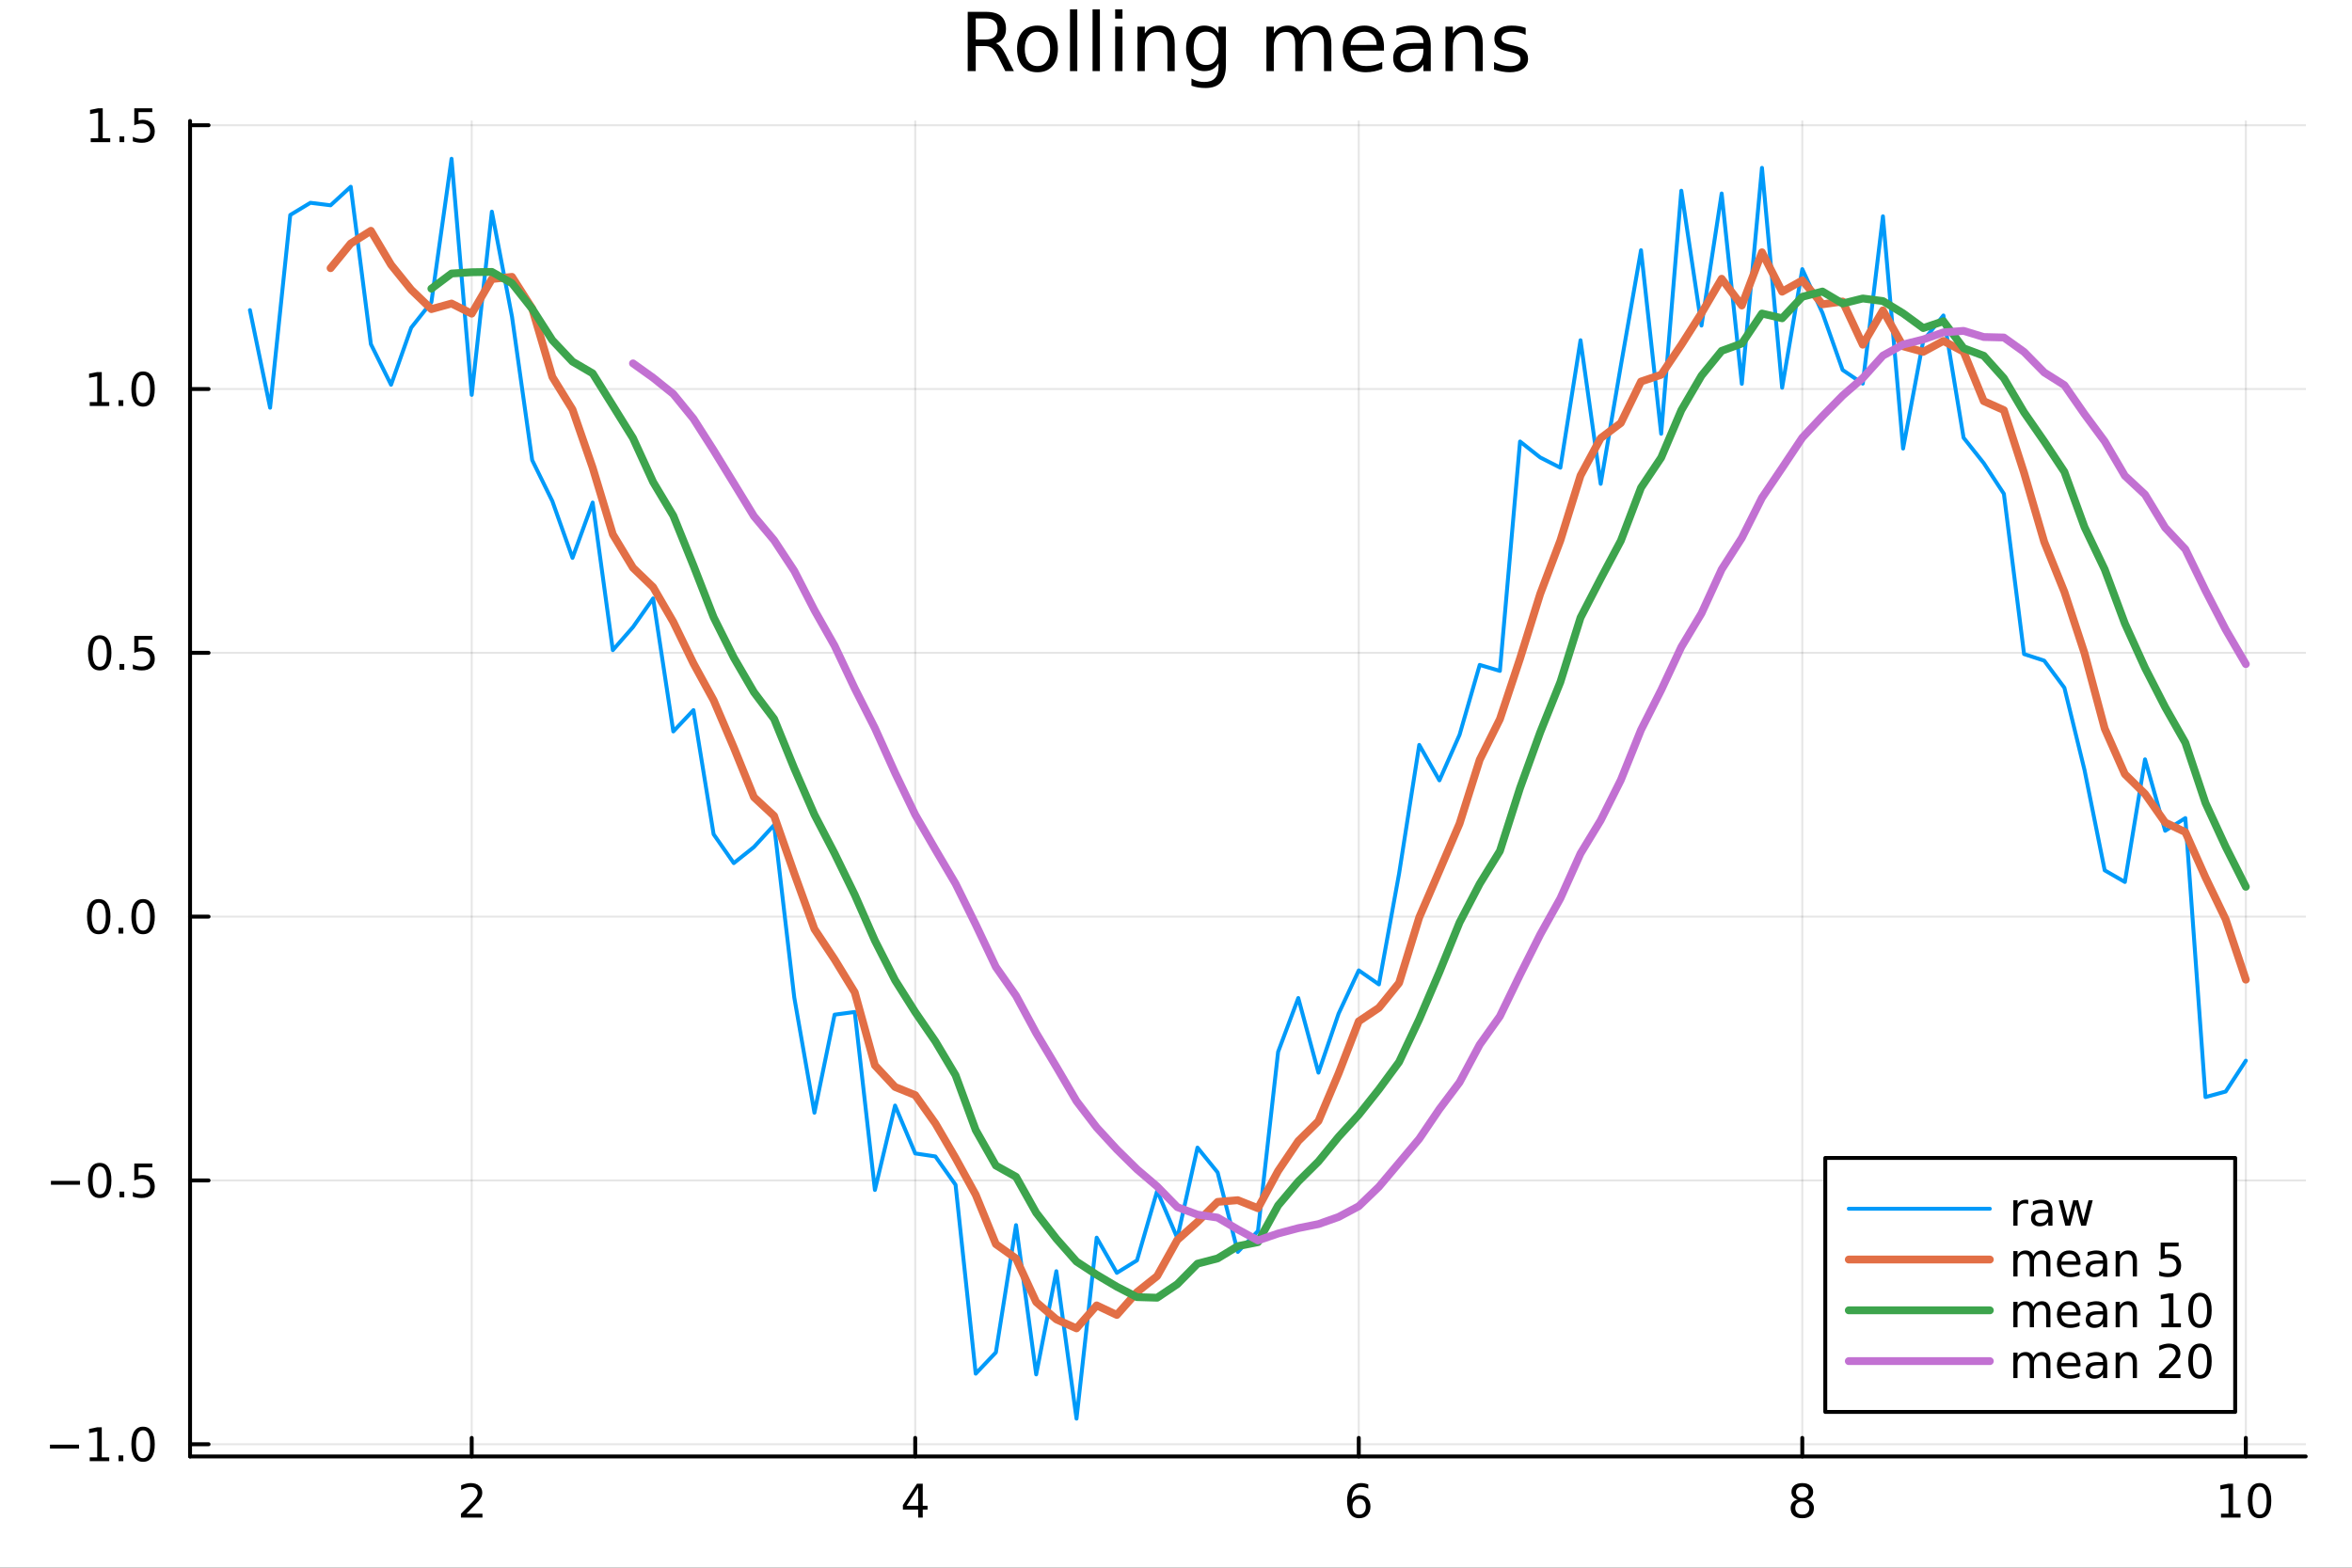 <?xml version="1.0" encoding="utf-8"?>
<svg xmlns="http://www.w3.org/2000/svg" xmlns:xlink="http://www.w3.org/1999/xlink" width="600" height="400" viewBox="0 0 2400 1600">
<rect x="0" y="0" width="2400" height="1600" fill="#333333" stroke="none"/>
<defs>
  <clipPath id="clip490">
    <rect x="0" y="0" width="2400" height="1600"/>
  </clipPath>
</defs>
<path clip-path="url(#clip490)" d="M0 1600 L2400 1600 L2400 0 L0 0  Z" fill="#ffffff" fill-rule="evenodd" fill-opacity="1"/>
<defs>
  <clipPath id="clip491">
    <rect x="480" y="0" width="1681" height="1600"/>
  </clipPath>
</defs>
<path clip-path="url(#clip490)" d="M193.936 1486.45 L2352.76 1486.45 L2352.76 123.472 L193.936 123.472  Z" fill="#ffffff" fill-rule="evenodd" fill-opacity="1"/>
<defs>
  <clipPath id="clip492">
    <rect x="193" y="123" width="2160" height="1364"/>
  </clipPath>
</defs>
<polyline clip-path="url(#clip492)" style="stroke:#000000; stroke-linecap:round; stroke-linejoin:round; stroke-width:2; stroke-opacity:0.1; fill:none" points="481.326,1486.45 481.326,123.472 "/>
<polyline clip-path="url(#clip492)" style="stroke:#000000; stroke-linecap:round; stroke-linejoin:round; stroke-width:2; stroke-opacity:0.1; fill:none" points="933.909,1486.45 933.909,123.472 "/>
<polyline clip-path="url(#clip492)" style="stroke:#000000; stroke-linecap:round; stroke-linejoin:round; stroke-width:2; stroke-opacity:0.1; fill:none" points="1386.49,1486.45 1386.49,123.472 "/>
<polyline clip-path="url(#clip492)" style="stroke:#000000; stroke-linecap:round; stroke-linejoin:round; stroke-width:2; stroke-opacity:0.1; fill:none" points="1839.07,1486.45 1839.07,123.472 "/>
<polyline clip-path="url(#clip492)" style="stroke:#000000; stroke-linecap:round; stroke-linejoin:round; stroke-width:2; stroke-opacity:0.1; fill:none" points="2291.66,1486.45 2291.66,123.472 "/>
<polyline clip-path="url(#clip490)" style="stroke:#000000; stroke-linecap:round; stroke-linejoin:round; stroke-width:4; stroke-opacity:1; fill:none" points="193.936,1486.45 2352.76,1486.45 "/>
<polyline clip-path="url(#clip490)" style="stroke:#000000; stroke-linecap:round; stroke-linejoin:round; stroke-width:4; stroke-opacity:1; fill:none" points="481.326,1486.45 481.326,1467.55 "/>
<polyline clip-path="url(#clip490)" style="stroke:#000000; stroke-linecap:round; stroke-linejoin:round; stroke-width:4; stroke-opacity:1; fill:none" points="933.909,1486.45 933.909,1467.55 "/>
<polyline clip-path="url(#clip490)" style="stroke:#000000; stroke-linecap:round; stroke-linejoin:round; stroke-width:4; stroke-opacity:1; fill:none" points="1386.49,1486.45 1386.49,1467.55 "/>
<polyline clip-path="url(#clip490)" style="stroke:#000000; stroke-linecap:round; stroke-linejoin:round; stroke-width:4; stroke-opacity:1; fill:none" points="1839.07,1486.45 1839.07,1467.55 "/>
<polyline clip-path="url(#clip490)" style="stroke:#000000; stroke-linecap:round; stroke-linejoin:round; stroke-width:4; stroke-opacity:1; fill:none" points="2291.66,1486.45 2291.66,1467.55 "/>
<path clip-path="url(#clip490)" d="M475.979 1544.91 L492.298 1544.91 L492.298 1548.85 L470.354 1548.85 L470.354 1544.91 Q473.016 1542.16 477.599 1537.53 Q482.206 1532.88 483.386 1531.53 Q485.632 1529.01 486.511 1527.27 Q487.414 1525.51 487.414 1523.82 Q487.414 1521.07 485.47 1519.33 Q483.548 1517.6 480.446 1517.6 Q478.247 1517.6 475.794 1518.36 Q473.363 1519.13 470.585 1520.68 L470.585 1515.95 Q473.409 1514.82 475.863 1514.24 Q478.317 1513.66 480.354 1513.66 Q485.724 1513.66 488.919 1516.35 Q492.113 1519.03 492.113 1523.52 Q492.113 1525.65 491.303 1527.57 Q490.516 1529.47 488.409 1532.07 Q487.831 1532.74 484.729 1535.95 Q481.627 1539.15 475.979 1544.91 Z" fill="#000000" fill-rule="nonzero" fill-opacity="1" /><path clip-path="url(#clip490)" d="M936.918 1518.36 L925.113 1536.81 L936.918 1536.81 L936.918 1518.36 M935.691 1514.29 L941.571 1514.29 L941.571 1536.81 L946.501 1536.81 L946.501 1540.7 L941.571 1540.7 L941.571 1548.85 L936.918 1548.85 L936.918 1540.7 L921.316 1540.7 L921.316 1536.19 L935.691 1514.29 Z" fill="#000000" fill-rule="nonzero" fill-opacity="1" /><path clip-path="url(#clip490)" d="M1386.9 1529.7 Q1383.75 1529.7 1381.9 1531.86 Q1380.07 1534.01 1380.07 1537.76 Q1380.07 1541.49 1381.9 1543.66 Q1383.75 1545.82 1386.9 1545.82 Q1390.04 1545.82 1391.87 1543.66 Q1393.73 1541.49 1393.73 1537.76 Q1393.73 1534.01 1391.87 1531.86 Q1390.04 1529.7 1386.9 1529.7 M1396.18 1515.05 L1396.18 1519.31 Q1394.42 1518.48 1392.61 1518.04 Q1390.83 1517.6 1389.07 1517.6 Q1384.44 1517.6 1381.99 1520.72 Q1379.56 1523.85 1379.21 1530.17 Q1380.58 1528.15 1382.64 1527.09 Q1384.7 1526 1387.17 1526 Q1392.38 1526 1395.39 1529.17 Q1398.42 1532.32 1398.42 1537.76 Q1398.42 1543.08 1395.28 1546.3 Q1392.13 1549.52 1386.9 1549.52 Q1380.9 1549.52 1377.73 1544.94 Q1374.56 1540.33 1374.56 1531.6 Q1374.56 1523.41 1378.45 1518.55 Q1382.34 1513.66 1388.89 1513.66 Q1390.65 1513.66 1392.43 1514.01 Q1394.23 1514.36 1396.18 1515.05 Z" fill="#000000" fill-rule="nonzero" fill-opacity="1" /><path clip-path="url(#clip490)" d="M1839.07 1532.44 Q1835.74 1532.44 1833.82 1534.22 Q1831.92 1536 1831.92 1539.13 Q1831.92 1542.25 1833.82 1544.03 Q1835.74 1545.82 1839.07 1545.82 Q1842.41 1545.82 1844.33 1544.03 Q1846.25 1542.23 1846.25 1539.13 Q1846.25 1536 1844.33 1534.22 Q1842.43 1532.44 1839.07 1532.44 M1834.4 1530.45 Q1831.39 1529.7 1829.7 1527.64 Q1828.03 1525.58 1828.03 1522.62 Q1828.03 1518.48 1830.97 1516.07 Q1833.94 1513.66 1839.07 1513.66 Q1844.24 1513.66 1847.18 1516.07 Q1850.12 1518.48 1850.12 1522.62 Q1850.12 1525.58 1848.43 1527.64 Q1846.76 1529.7 1843.77 1530.45 Q1847.15 1531.23 1849.03 1533.52 Q1850.93 1535.82 1850.93 1539.13 Q1850.93 1544.15 1847.85 1546.83 Q1844.79 1549.52 1839.07 1549.52 Q1833.36 1549.52 1830.28 1546.83 Q1827.22 1544.15 1827.22 1539.13 Q1827.22 1535.82 1829.12 1533.52 Q1831.02 1531.23 1834.4 1530.45 M1832.69 1523.06 Q1832.69 1525.75 1834.35 1527.25 Q1836.04 1528.76 1839.07 1528.76 Q1842.08 1528.76 1843.77 1527.25 Q1845.49 1525.75 1845.49 1523.06 Q1845.49 1520.38 1843.77 1518.87 Q1842.08 1517.37 1839.07 1517.37 Q1836.04 1517.37 1834.35 1518.87 Q1832.69 1520.38 1832.69 1523.06 Z" fill="#000000" fill-rule="nonzero" fill-opacity="1" /><path clip-path="url(#clip490)" d="M2266.34 1544.91 L2273.98 1544.91 L2273.98 1518.55 L2265.67 1520.21 L2265.67 1515.95 L2273.94 1514.29 L2278.61 1514.29 L2278.61 1544.91 L2286.25 1544.91 L2286.25 1548.85 L2266.34 1548.85 L2266.34 1544.91 Z" fill="#000000" fill-rule="nonzero" fill-opacity="1" /><path clip-path="url(#clip490)" d="M2305.7 1517.37 Q2302.09 1517.37 2300.26 1520.93 Q2298.45 1524.47 2298.45 1531.6 Q2298.45 1538.71 2300.26 1542.27 Q2302.09 1545.82 2305.7 1545.82 Q2309.33 1545.82 2311.14 1542.27 Q2312.96 1538.71 2312.96 1531.6 Q2312.96 1524.47 2311.14 1520.93 Q2309.33 1517.37 2305.7 1517.37 M2305.7 1513.66 Q2311.51 1513.66 2314.56 1518.27 Q2317.64 1522.85 2317.64 1531.6 Q2317.64 1540.33 2314.56 1544.94 Q2311.51 1549.52 2305.7 1549.52 Q2299.89 1549.52 2296.81 1544.94 Q2293.75 1540.33 2293.75 1531.6 Q2293.75 1522.85 2296.81 1518.27 Q2299.89 1513.66 2305.7 1513.66 Z" fill="#000000" fill-rule="nonzero" fill-opacity="1" /><polyline clip-path="url(#clip492)" style="stroke:#000000; stroke-linecap:round; stroke-linejoin:round; stroke-width:2; stroke-opacity:0.1; fill:none" points="193.936,1474.01 2352.76,1474.01 "/>
<polyline clip-path="url(#clip492)" style="stroke:#000000; stroke-linecap:round; stroke-linejoin:round; stroke-width:2; stroke-opacity:0.1; fill:none" points="193.936,1204.77 2352.76,1204.77 "/>
<polyline clip-path="url(#clip492)" style="stroke:#000000; stroke-linecap:round; stroke-linejoin:round; stroke-width:2; stroke-opacity:0.1; fill:none" points="193.936,935.525 2352.76,935.525 "/>
<polyline clip-path="url(#clip492)" style="stroke:#000000; stroke-linecap:round; stroke-linejoin:round; stroke-width:2; stroke-opacity:0.1; fill:none" points="193.936,666.285 2352.76,666.285 "/>
<polyline clip-path="url(#clip492)" style="stroke:#000000; stroke-linecap:round; stroke-linejoin:round; stroke-width:2; stroke-opacity:0.1; fill:none" points="193.936,397.044 2352.76,397.044 "/>
<polyline clip-path="url(#clip492)" style="stroke:#000000; stroke-linecap:round; stroke-linejoin:round; stroke-width:2; stroke-opacity:0.1; fill:none" points="193.936,127.803 2352.76,127.803 "/>
<polyline clip-path="url(#clip490)" style="stroke:#000000; stroke-linecap:round; stroke-linejoin:round; stroke-width:4; stroke-opacity:1; fill:none" points="193.936,1486.45 193.936,123.472 "/>
<polyline clip-path="url(#clip490)" style="stroke:#000000; stroke-linecap:round; stroke-linejoin:round; stroke-width:4; stroke-opacity:1; fill:none" points="193.936,1474.01 212.834,1474.01 "/>
<polyline clip-path="url(#clip490)" style="stroke:#000000; stroke-linecap:round; stroke-linejoin:round; stroke-width:4; stroke-opacity:1; fill:none" points="193.936,1204.77 212.834,1204.77 "/>
<polyline clip-path="url(#clip490)" style="stroke:#000000; stroke-linecap:round; stroke-linejoin:round; stroke-width:4; stroke-opacity:1; fill:none" points="193.936,935.525 212.834,935.525 "/>
<polyline clip-path="url(#clip490)" style="stroke:#000000; stroke-linecap:round; stroke-linejoin:round; stroke-width:4; stroke-opacity:1; fill:none" points="193.936,666.285 212.834,666.285 "/>
<polyline clip-path="url(#clip490)" style="stroke:#000000; stroke-linecap:round; stroke-linejoin:round; stroke-width:4; stroke-opacity:1; fill:none" points="193.936,397.044 212.834,397.044 "/>
<polyline clip-path="url(#clip490)" style="stroke:#000000; stroke-linecap:round; stroke-linejoin:round; stroke-width:4; stroke-opacity:1; fill:none" points="193.936,127.803 212.834,127.803 "/>
<path clip-path="url(#clip490)" d="M50.992 1474.46 L80.668 1474.46 L80.668 1478.39 L50.992 1478.39 L50.992 1474.46 Z" fill="#000000" fill-rule="nonzero" fill-opacity="1" /><path clip-path="url(#clip490)" d="M91.571 1487.35 L99.21 1487.35 L99.21 1460.99 L90.899 1462.65 L90.899 1458.39 L99.163 1456.73 L103.839 1456.73 L103.839 1487.35 L111.478 1487.35 L111.478 1491.29 L91.571 1491.29 L91.571 1487.35 Z" fill="#000000" fill-rule="nonzero" fill-opacity="1" /><path clip-path="url(#clip490)" d="M120.922 1485.41 L125.807 1485.41 L125.807 1491.29 L120.922 1491.29 L120.922 1485.41 Z" fill="#000000" fill-rule="nonzero" fill-opacity="1" /><path clip-path="url(#clip490)" d="M145.992 1459.81 Q142.381 1459.81 140.552 1463.37 Q138.746 1466.91 138.746 1474.04 Q138.746 1481.15 140.552 1484.71 Q142.381 1488.25 145.992 1488.25 Q149.626 1488.25 151.431 1484.71 Q153.26 1481.15 153.26 1474.04 Q153.26 1466.91 151.431 1463.37 Q149.626 1459.81 145.992 1459.81 M145.992 1456.1 Q151.802 1456.1 154.857 1460.71 Q157.936 1465.29 157.936 1474.04 Q157.936 1482.77 154.857 1487.38 Q151.802 1491.96 145.992 1491.96 Q140.181 1491.96 137.103 1487.38 Q134.047 1482.77 134.047 1474.04 Q134.047 1465.29 137.103 1460.71 Q140.181 1456.1 145.992 1456.1 Z" fill="#000000" fill-rule="nonzero" fill-opacity="1" /><path clip-path="url(#clip490)" d="M51.987 1205.22 L81.663 1205.22 L81.663 1209.15 L51.987 1209.15 L51.987 1205.22 Z" fill="#000000" fill-rule="nonzero" fill-opacity="1" /><path clip-path="url(#clip490)" d="M101.756 1190.57 Q98.145 1190.57 96.316 1194.13 Q94.51 1197.67 94.51 1204.8 Q94.51 1211.91 96.316 1215.47 Q98.145 1219.01 101.756 1219.01 Q105.39 1219.01 107.196 1215.47 Q109.024 1211.91 109.024 1204.8 Q109.024 1197.67 107.196 1194.13 Q105.39 1190.57 101.756 1190.57 M101.756 1186.86 Q107.566 1186.86 110.621 1191.47 Q113.7 1196.05 113.7 1204.8 Q113.7 1213.53 110.621 1218.13 Q107.566 1222.72 101.756 1222.72 Q95.946 1222.72 92.867 1218.13 Q89.811 1213.53 89.811 1204.8 Q89.811 1196.05 92.867 1191.47 Q95.946 1186.86 101.756 1186.86 Z" fill="#000000" fill-rule="nonzero" fill-opacity="1" /><path clip-path="url(#clip490)" d="M121.918 1216.17 L126.802 1216.17 L126.802 1222.05 L121.918 1222.05 L121.918 1216.17 Z" fill="#000000" fill-rule="nonzero" fill-opacity="1" /><path clip-path="url(#clip490)" d="M137.033 1187.49 L155.39 1187.49 L155.39 1191.42 L141.316 1191.42 L141.316 1199.89 Q142.334 1199.55 143.353 1199.38 Q144.371 1199.2 145.39 1199.2 Q151.177 1199.2 154.556 1202.37 Q157.936 1205.54 157.936 1210.96 Q157.936 1216.54 154.464 1219.64 Q150.992 1222.72 144.672 1222.72 Q142.496 1222.72 140.228 1222.35 Q137.982 1221.98 135.575 1221.24 L135.575 1216.54 Q137.658 1217.67 139.881 1218.23 Q142.103 1218.78 144.58 1218.78 Q148.584 1218.78 150.922 1216.68 Q153.26 1214.57 153.26 1210.96 Q153.26 1207.35 150.922 1205.24 Q148.584 1203.13 144.58 1203.13 Q142.705 1203.13 140.83 1203.55 Q138.978 1203.97 137.033 1204.85 L137.033 1187.49 Z" fill="#000000" fill-rule="nonzero" fill-opacity="1" /><path clip-path="url(#clip490)" d="M100.76 921.324 Q97.149 921.324 95.321 924.889 Q93.515 928.431 93.515 935.56 Q93.515 942.667 95.321 946.231 Q97.149 949.773 100.76 949.773 Q104.395 949.773 106.2 946.231 Q108.029 942.667 108.029 935.56 Q108.029 928.431 106.2 924.889 Q104.395 921.324 100.76 921.324 M100.76 917.62 Q106.571 917.62 109.626 922.227 Q112.705 926.81 112.705 935.56 Q112.705 944.287 109.626 948.893 Q106.571 953.477 100.76 953.477 Q94.95 953.477 91.871 948.893 Q88.816 944.287 88.816 935.56 Q88.816 926.81 91.871 922.227 Q94.95 917.62 100.76 917.62 Z" fill="#000000" fill-rule="nonzero" fill-opacity="1" /><path clip-path="url(#clip490)" d="M120.922 946.926 L125.807 946.926 L125.807 952.805 L120.922 952.805 L120.922 946.926 Z" fill="#000000" fill-rule="nonzero" fill-opacity="1" /><path clip-path="url(#clip490)" d="M145.992 921.324 Q142.381 921.324 140.552 924.889 Q138.746 928.431 138.746 935.56 Q138.746 942.667 140.552 946.231 Q142.381 949.773 145.992 949.773 Q149.626 949.773 151.431 946.231 Q153.26 942.667 153.26 935.56 Q153.26 928.431 151.431 924.889 Q149.626 921.324 145.992 921.324 M145.992 917.62 Q151.802 917.62 154.857 922.227 Q157.936 926.81 157.936 935.56 Q157.936 944.287 154.857 948.893 Q151.802 953.477 145.992 953.477 Q140.181 953.477 137.103 948.893 Q134.047 944.287 134.047 935.56 Q134.047 926.81 137.103 922.227 Q140.181 917.62 145.992 917.62 Z" fill="#000000" fill-rule="nonzero" fill-opacity="1" /><path clip-path="url(#clip490)" d="M101.756 652.083 Q98.145 652.083 96.316 655.648 Q94.51 659.19 94.51 666.319 Q94.51 673.426 96.316 676.991 Q98.145 680.532 101.756 680.532 Q105.39 680.532 107.196 676.991 Q109.024 673.426 109.024 666.319 Q109.024 659.19 107.196 655.648 Q105.39 652.083 101.756 652.083 M101.756 648.38 Q107.566 648.38 110.621 652.986 Q113.7 657.569 113.7 666.319 Q113.7 675.046 110.621 679.653 Q107.566 684.236 101.756 684.236 Q95.946 684.236 92.867 679.653 Q89.811 675.046 89.811 666.319 Q89.811 657.569 92.867 652.986 Q95.946 648.38 101.756 648.38 Z" fill="#000000" fill-rule="nonzero" fill-opacity="1" /><path clip-path="url(#clip490)" d="M121.918 677.685 L126.802 677.685 L126.802 683.565 L121.918 683.565 L121.918 677.685 Z" fill="#000000" fill-rule="nonzero" fill-opacity="1" /><path clip-path="url(#clip490)" d="M137.033 649.005 L155.39 649.005 L155.39 652.94 L141.316 652.94 L141.316 661.412 Q142.334 661.065 143.353 660.903 Q144.371 660.718 145.39 660.718 Q151.177 660.718 154.556 663.889 Q157.936 667.06 157.936 672.477 Q157.936 678.055 154.464 681.157 Q150.992 684.236 144.672 684.236 Q142.496 684.236 140.228 683.866 Q137.982 683.495 135.575 682.754 L135.575 678.055 Q137.658 679.19 139.881 679.745 Q142.103 680.301 144.58 680.301 Q148.584 680.301 150.922 678.194 Q153.26 676.088 153.26 672.477 Q153.26 668.866 150.922 666.759 Q148.584 664.653 144.58 664.653 Q142.705 664.653 140.83 665.069 Q138.978 665.486 137.033 666.366 L137.033 649.005 Z" fill="#000000" fill-rule="nonzero" fill-opacity="1" /><path clip-path="url(#clip490)" d="M91.571 410.389 L99.21 410.389 L99.21 384.023 L90.899 385.69 L90.899 381.43 L99.163 379.764 L103.839 379.764 L103.839 410.389 L111.478 410.389 L111.478 414.324 L91.571 414.324 L91.571 410.389 Z" fill="#000000" fill-rule="nonzero" fill-opacity="1" /><path clip-path="url(#clip490)" d="M120.922 408.444 L125.807 408.444 L125.807 414.324 L120.922 414.324 L120.922 408.444 Z" fill="#000000" fill-rule="nonzero" fill-opacity="1" /><path clip-path="url(#clip490)" d="M145.992 382.842 Q142.381 382.842 140.552 386.407 Q138.746 389.949 138.746 397.079 Q138.746 404.185 140.552 407.75 Q142.381 411.291 145.992 411.291 Q149.626 411.291 151.431 407.75 Q153.26 404.185 153.26 397.079 Q153.26 389.949 151.431 386.407 Q149.626 382.842 145.992 382.842 M145.992 379.139 Q151.802 379.139 154.857 383.745 Q157.936 388.329 157.936 397.079 Q157.936 405.805 154.857 410.412 Q151.802 414.995 145.992 414.995 Q140.181 414.995 137.103 410.412 Q134.047 405.805 134.047 397.079 Q134.047 388.329 137.103 383.745 Q140.181 379.139 145.992 379.139 Z" fill="#000000" fill-rule="nonzero" fill-opacity="1" /><path clip-path="url(#clip490)" d="M92.566 141.148 L100.205 141.148 L100.205 114.782 L91.895 116.449 L91.895 112.19 L100.159 110.523 L104.834 110.523 L104.834 141.148 L112.473 141.148 L112.473 145.083 L92.566 145.083 L92.566 141.148 Z" fill="#000000" fill-rule="nonzero" fill-opacity="1" /><path clip-path="url(#clip490)" d="M121.918 139.203 L126.802 139.203 L126.802 145.083 L121.918 145.083 L121.918 139.203 Z" fill="#000000" fill-rule="nonzero" fill-opacity="1" /><path clip-path="url(#clip490)" d="M137.033 110.523 L155.39 110.523 L155.39 114.458 L141.316 114.458 L141.316 122.93 Q142.334 122.583 143.353 122.421 Q144.371 122.236 145.39 122.236 Q151.177 122.236 154.556 125.407 Q157.936 128.578 157.936 133.995 Q157.936 139.574 154.464 142.676 Q150.992 145.754 144.672 145.754 Q142.496 145.754 140.228 145.384 Q137.982 145.013 135.575 144.273 L135.575 139.574 Q137.658 140.708 139.881 141.264 Q142.103 141.819 144.58 141.819 Q148.584 141.819 150.922 139.713 Q153.26 137.606 153.26 133.995 Q153.26 130.384 150.922 128.277 Q148.584 126.171 144.58 126.171 Q142.705 126.171 140.83 126.588 Q138.978 127.004 137.033 127.884 L137.033 110.523 Z" fill="#000000" fill-rule="nonzero" fill-opacity="1" /><path clip-path="url(#clip490)" d="M1016.15 44.22 Q1018.79 45.111 1021.26 48.028 Q1023.77 50.944 1026.28 56.048 L1034.59 72.576 L1025.8 72.576 L1018.06 57.061 Q1015.06 50.985 1012.22 49 Q1009.43 47.015 1004.57 47.015 L995.656 47.015 L995.656 72.576 L987.474 72.576 L987.474 12.096 L1005.95 12.096 Q1016.32 12.096 1021.42 16.43 Q1026.52 20.765 1026.52 29.515 Q1026.52 35.227 1023.85 38.994 Q1021.22 42.761 1016.15 44.22 M995.656 18.82 L995.656 40.29 L1005.95 40.29 Q1011.86 40.29 1014.86 37.576 Q1017.9 34.822 1017.9 29.515 Q1017.9 24.208 1014.86 21.535 Q1011.86 18.82 1005.95 18.82 L995.656 18.82 Z" fill="#000000" fill-rule="nonzero" fill-opacity="1" /><path clip-path="url(#clip490)" d="M1058.65 32.431 Q1052.65 32.431 1049.17 37.131 Q1045.69 41.789 1045.69 49.931 Q1045.69 58.074 1049.13 62.773 Q1052.61 67.431 1058.65 67.431 Q1064.6 67.431 1068.09 62.732 Q1071.57 58.033 1071.57 49.931 Q1071.57 41.87 1068.09 37.171 Q1064.6 32.431 1058.65 32.431 M1058.65 26.112 Q1068.37 26.112 1073.92 32.431 Q1079.47 38.751 1079.47 49.931 Q1079.47 61.071 1073.92 67.431 Q1068.37 73.751 1058.65 73.751 Q1048.89 73.751 1043.34 67.431 Q1037.83 61.071 1037.83 49.931 Q1037.83 38.751 1043.34 32.431 Q1048.89 26.112 1058.65 26.112 Z" fill="#000000" fill-rule="nonzero" fill-opacity="1" /><path clip-path="url(#clip490)" d="M1091.82 9.544 L1099.28 9.544 L1099.28 72.576 L1091.82 72.576 L1091.82 9.544 Z" fill="#000000" fill-rule="nonzero" fill-opacity="1" /><path clip-path="url(#clip490)" d="M1114.87 9.544 L1122.33 9.544 L1122.33 72.576 L1114.87 72.576 L1114.87 9.544 Z" fill="#000000" fill-rule="nonzero" fill-opacity="1" /><path clip-path="url(#clip490)" d="M1137.92 27.206 L1145.38 27.206 L1145.38 72.576 L1137.92 72.576 L1137.92 27.206 M1137.92 9.544 L1145.38 9.544 L1145.38 18.983 L1137.92 18.983 L1137.92 9.544 Z" fill="#000000" fill-rule="nonzero" fill-opacity="1" /><path clip-path="url(#clip490)" d="M1198.69 45.192 L1198.69 72.576 L1191.23 72.576 L1191.23 45.435 Q1191.23 38.994 1188.72 35.794 Q1186.21 32.594 1181.19 32.594 Q1175.15 32.594 1171.67 36.442 Q1168.18 40.29 1168.18 46.934 L1168.18 72.576 L1160.69 72.576 L1160.69 27.206 L1168.18 27.206 L1168.18 34.254 Q1170.86 30.163 1174.46 28.138 Q1178.11 26.112 1182.85 26.112 Q1190.67 26.112 1194.68 30.973 Q1198.69 35.794 1198.69 45.192 Z" fill="#000000" fill-rule="nonzero" fill-opacity="1" /><path clip-path="url(#clip490)" d="M1243.41 49.364 Q1243.41 41.263 1240.05 36.806 Q1236.73 32.35 1230.69 32.35 Q1224.69 32.35 1221.33 36.806 Q1218.01 41.263 1218.01 49.364 Q1218.01 57.426 1221.33 61.882 Q1224.69 66.338 1230.69 66.338 Q1236.73 66.338 1240.05 61.882 Q1243.41 57.426 1243.41 49.364 M1250.86 66.945 Q1250.86 78.531 1245.72 84.162 Q1240.57 89.833 1229.96 89.833 Q1226.03 89.833 1222.55 89.225 Q1219.06 88.658 1215.78 87.443 L1215.78 80.192 Q1219.06 81.974 1222.26 82.825 Q1225.46 83.675 1228.79 83.675 Q1236.12 83.675 1239.76 79.827 Q1243.41 76.019 1243.41 68.282 L1243.41 64.596 Q1241.1 68.606 1237.5 70.591 Q1233.89 72.576 1228.87 72.576 Q1220.52 72.576 1215.42 66.216 Q1210.31 59.856 1210.31 49.364 Q1210.31 38.832 1215.42 32.472 Q1220.52 26.112 1228.87 26.112 Q1233.89 26.112 1237.5 28.097 Q1241.1 30.082 1243.41 34.092 L1243.41 27.206 L1250.86 27.206 L1250.86 66.945 Z" fill="#000000" fill-rule="nonzero" fill-opacity="1" /><path clip-path="url(#clip490)" d="M1327.91 35.915 Q1330.71 30.892 1334.6 28.502 Q1338.48 26.112 1343.75 26.112 Q1350.84 26.112 1354.69 31.095 Q1358.54 36.037 1358.54 45.192 L1358.54 72.576 L1351.04 72.576 L1351.04 45.435 Q1351.04 38.913 1348.73 35.753 Q1346.42 32.594 1341.68 32.594 Q1335.89 32.594 1332.53 36.442 Q1329.17 40.29 1329.17 46.934 L1329.17 72.576 L1321.67 72.576 L1321.67 45.435 Q1321.67 38.873 1319.36 35.753 Q1317.06 32.594 1312.23 32.594 Q1306.52 32.594 1303.16 36.482 Q1299.8 40.331 1299.8 46.934 L1299.8 72.576 L1292.3 72.576 L1292.3 27.206 L1299.8 27.206 L1299.8 34.254 Q1302.35 30.082 1305.92 28.097 Q1309.48 26.112 1314.38 26.112 Q1319.32 26.112 1322.77 28.624 Q1326.25 31.135 1327.91 35.915 Z" fill="#000000" fill-rule="nonzero" fill-opacity="1" /><path clip-path="url(#clip490)" d="M1412.21 48.028 L1412.21 51.673 L1377.94 51.673 Q1378.43 59.37 1382.56 63.421 Q1386.73 67.431 1394.14 67.431 Q1398.44 67.431 1402.45 66.378 Q1406.5 65.325 1410.47 63.218 L1410.47 70.267 Q1406.46 71.968 1402.25 72.86 Q1398.03 73.751 1393.7 73.751 Q1382.84 73.751 1376.48 67.431 Q1370.16 61.112 1370.16 50.337 Q1370.16 39.197 1376.16 32.675 Q1382.19 26.112 1392.4 26.112 Q1401.56 26.112 1406.86 32.026 Q1412.21 37.9 1412.21 48.028 M1404.76 45.84 Q1404.68 39.723 1401.31 36.077 Q1397.99 32.431 1392.48 32.431 Q1386.24 32.431 1382.48 35.956 Q1378.75 39.48 1378.18 45.88 L1404.76 45.84 Z" fill="#000000" fill-rule="nonzero" fill-opacity="1" /><path clip-path="url(#clip490)" d="M1445.06 49.769 Q1436.03 49.769 1432.55 51.835 Q1429.06 53.901 1429.06 58.884 Q1429.06 62.854 1431.66 65.203 Q1434.29 67.512 1438.78 67.512 Q1444.98 67.512 1448.71 63.137 Q1452.48 58.722 1452.48 51.43 L1452.48 49.769 L1445.06 49.769 M1459.93 46.691 L1459.93 72.576 L1452.48 72.576 L1452.48 65.689 Q1449.92 69.821 1446.12 71.806 Q1442.31 73.751 1436.8 73.751 Q1429.83 73.751 1425.7 69.862 Q1421.61 65.933 1421.61 59.37 Q1421.61 51.714 1426.71 47.825 Q1431.86 43.936 1442.03 43.936 L1452.48 43.936 L1452.48 43.207 Q1452.48 38.062 1449.07 35.267 Q1445.71 32.431 1439.6 32.431 Q1435.71 32.431 1432.02 33.363 Q1428.33 34.295 1424.93 36.158 L1424.93 29.272 Q1429.02 27.692 1432.87 26.922 Q1436.72 26.112 1440.36 26.112 Q1450.21 26.112 1455.07 31.216 Q1459.93 36.32 1459.93 46.691 Z" fill="#000000" fill-rule="nonzero" fill-opacity="1" /><path clip-path="url(#clip490)" d="M1513 45.192 L1513 72.576 L1505.54 72.576 L1505.54 45.435 Q1505.54 38.994 1503.03 35.794 Q1500.52 32.594 1495.5 32.594 Q1489.46 32.594 1485.98 36.442 Q1482.49 40.29 1482.49 46.934 L1482.49 72.576 L1475 72.576 L1475 27.206 L1482.49 27.206 L1482.49 34.254 Q1485.17 30.163 1488.77 28.138 Q1492.42 26.112 1497.16 26.112 Q1504.98 26.112 1508.99 30.973 Q1513 35.794 1513 45.192 Z" fill="#000000" fill-rule="nonzero" fill-opacity="1" /><path clip-path="url(#clip490)" d="M1556.79 28.543 L1556.79 35.591 Q1553.63 33.971 1550.23 33.161 Q1546.82 32.35 1543.18 32.35 Q1537.63 32.35 1534.83 34.052 Q1532.08 35.753 1532.08 39.156 Q1532.08 41.749 1534.06 43.248 Q1536.05 44.706 1542.04 46.043 L1544.59 46.61 Q1552.53 48.311 1555.86 51.43 Q1559.22 54.509 1559.22 60.059 Q1559.22 66.378 1554.2 70.064 Q1549.21 73.751 1540.46 73.751 Q1536.82 73.751 1532.85 73.022 Q1528.92 72.333 1524.54 70.915 L1524.54 63.218 Q1528.67 65.365 1532.68 66.459 Q1536.7 67.512 1540.62 67.512 Q1545.89 67.512 1548.73 65.73 Q1551.56 63.907 1551.56 60.626 Q1551.56 57.588 1549.5 55.967 Q1547.47 54.347 1540.54 52.848 L1537.95 52.24 Q1531.02 50.782 1527.95 47.785 Q1524.87 44.746 1524.87 39.48 Q1524.87 33.08 1529.4 29.596 Q1533.94 26.112 1542.29 26.112 Q1546.42 26.112 1550.06 26.72 Q1553.71 27.327 1556.79 28.543 Z" fill="#000000" fill-rule="nonzero" fill-opacity="1" /><polyline clip-path="url(#clip492)" style="stroke:#009af9; stroke-linecap:round; stroke-linejoin:round; stroke-width:4; stroke-opacity:1; fill:none" points="255.035,316.492 275.607,416.109 296.179,219.422 316.751,206.967 337.322,209.531 357.894,190.582 378.466,351.275 399.038,392.689 419.61,334.429 440.182,308.461 460.754,162.047 481.326,402.996 501.898,216.016 522.47,323.354 543.042,469.621 563.614,511.476 584.186,569.381 604.758,512.907 625.33,663.538 645.902,640 666.474,610.721 687.046,746.515 707.617,724.724 728.189,851.479 748.761,880.908 769.333,864.486 789.905,842.042 810.477,1018.04 831.049,1135.64 851.621,1035.58 872.193,1032.83 892.765,1214.5 913.337,1128.34 933.909,1177.21 954.481,1180.27 975.053,1209.22 995.625,1401.97 1016.2,1380.28 1036.77,1250.39 1057.34,1402.73 1077.91,1297.41 1098.48,1447.87 1119.06,1263.17 1139.63,1299.08 1160.2,1286.35 1180.77,1215.43 1201.34,1263.6 1221.92,1171.24 1242.49,1196.62 1263.06,1277.72 1283.63,1256.41 1304.2,1073.53 1324.78,1018.61 1345.35,1094.76 1365.92,1034.51 1386.49,990.397 1407.06,1004.68 1427.64,891.602 1448.21,760.275 1468.78,796.452 1489.35,749.938 1509.92,678.614 1530.5,684.722 1551.07,450.617 1571.64,466.897 1592.21,477.325 1612.78,347.273 1633.35,493.819 1653.93,373.172 1674.5,255.395 1695.07,442.709 1715.64,194.668 1736.21,332.274 1756.79,197.489 1777.36,391.749 1797.93,171.31 1818.5,395.729 1839.07,274.686 1859.65,319.391 1880.22,377.58 1900.79,391.536 1921.36,220.765 1941.93,457.8 1962.51,347.702 1983.08,321.968 2003.65,446.748 2024.22,472.661 2044.79,503.988 2065.37,667.564 2085.94,674.27 2106.51,701.931 2127.08,785.959 2147.65,888.258 2168.23,900.145 2188.8,774.997 2209.37,847.897 2229.94,834.951 2250.51,1119.7 2271.09,1114.05 2291.66,1082.53 "/>
<polyline clip-path="url(#clip492)" style="stroke:#e26f46; stroke-linecap:round; stroke-linejoin:round; stroke-width:8; stroke-opacity:1; fill:none" points="337.322,273.704 357.894,248.522 378.466,235.555 399.038,270.209 419.61,295.701 440.182,315.487 460.754,309.78 481.326,320.124 501.898,284.79 522.47,282.575 543.042,314.807 563.614,384.693 584.186,417.97 604.758,477.348 625.33,545.384 645.902,579.46 666.474,599.309 687.046,634.736 707.617,677.1 728.189,714.688 748.761,762.87 769.333,813.623 789.905,832.728 810.477,891.392 831.049,948.223 851.621,979.158 872.193,1012.83 892.765,1087.32 913.337,1109.38 933.909,1117.69 954.481,1146.63 975.053,1181.91 995.625,1219.4 1016.2,1269.79 1036.77,1284.43 1057.34,1328.92 1077.91,1346.56 1098.48,1355.74 1119.06,1332.31 1139.63,1342.05 1160.2,1318.78 1180.77,1302.38 1201.34,1265.53 1221.92,1247.14 1242.49,1226.65 1263.06,1224.92 1283.63,1233.12 1304.2,1195.11 1324.78,1164.58 1345.35,1144.21 1365.92,1095.57 1386.49,1042.36 1407.06,1028.59 1427.64,1003.19 1448.21,936.293 1468.78,888.682 1489.35,840.591 1509.92,775.376 1530.5,734 1551.07,672.069 1571.64,606.157 1592.21,551.635 1612.78,485.367 1633.35,447.186 1653.93,431.697 1674.5,389.397 1695.07,382.474 1715.64,351.953 1736.21,319.644 1756.79,284.507 1777.36,311.778 1797.93,257.498 1818.5,297.71 1839.07,286.193 1859.65,310.573 1880.22,307.739 1900.79,351.784 1921.36,316.792 1941.93,353.414 1962.51,359.076 1983.08,347.954 2003.65,358.997 2024.22,409.376 2044.79,418.613 2065.37,482.586 2085.94,553.046 2106.51,604.083 2127.08,666.742 2147.65,743.597 2168.23,790.113 2188.8,810.258 2209.37,839.451 2229.94,849.25 2250.51,895.537 2271.09,938.319 2291.66,999.827 "/>
<polyline clip-path="url(#clip492)" style="stroke:#3da44d; stroke-linecap:round; stroke-linejoin:round; stroke-width:8; stroke-opacity:1; fill:none" points="440.182,294.596 460.754,279.151 481.326,277.84 501.898,277.499 522.47,289.138 543.042,315.147 563.614,347.236 584.186,369.047 604.758,381.069 625.33,413.98 645.902,447.134 666.474,492.001 687.046,526.353 707.617,577.224 728.189,630.036 748.761,671.165 769.333,706.466 789.905,733.732 810.477,784.246 831.049,831.456 851.621,871.014 872.193,913.225 892.765,960.023 913.337,1000.38 933.909,1032.96 954.481,1062.89 975.053,1097.37 995.625,1153.36 1016.2,1189.58 1036.77,1201.06 1057.34,1237.77 1077.91,1264.23 1098.48,1287.57 1119.06,1301.05 1139.63,1313.24 1160.2,1323.85 1180.77,1324.47 1201.34,1310.63 1221.92,1289.73 1242.49,1284.35 1263.06,1271.85 1283.63,1267.75 1304.2,1230.32 1324.78,1205.86 1345.35,1185.43 1365.92,1160.24 1386.49,1137.74 1407.06,1111.85 1427.64,1083.89 1448.21,1040.25 1468.78,992.124 1489.35,941.476 1509.92,901.984 1530.5,868.596 1551.07,804.181 1571.64,747.42 1592.21,696.113 1612.78,630.371 1633.35,590.593 1653.93,551.883 1674.5,497.777 1695.07,467.054 1715.64,418.66 1736.21,383.415 1756.79,358.102 1777.36,350.587 1797.93,319.986 1818.5,324.831 1839.07,302.918 1859.65,297.54 1880.22,309.759 1900.79,304.641 1921.36,307.251 1941.93,319.803 1962.51,334.825 1983.08,327.847 2003.65,355.39 2024.22,363.084 2044.79,386.014 2065.37,420.831 2085.94,450.5 2106.51,481.54 2127.08,538.059 2147.65,581.105 2168.23,636.349 2188.8,681.652 2209.37,721.767 2229.94,757.996 2250.51,819.567 2271.09,864.216 2291.66,905.042 "/>
<polyline clip-path="url(#clip492)" style="stroke:#c271d2; stroke-linecap:round; stroke-linejoin:round; stroke-width:8; stroke-opacity:1; fill:none" points="645.902,370.865 666.474,385.576 687.046,402.096 707.617,427.362 728.189,459.587 748.761,493.156 769.333,526.851 789.905,551.39 810.477,582.657 831.049,622.718 851.621,659.074 872.193,702.613 892.765,743.188 913.337,788.804 933.909,831.497 954.481,867.029 975.053,901.917 995.625,943.546 1016.2,986.915 1036.77,1016.26 1057.34,1054.39 1077.91,1088.73 1098.48,1123.8 1119.06,1150.72 1139.63,1173.1 1160.2,1193.37 1180.77,1210.92 1201.34,1232 1221.92,1239.66 1242.49,1242.7 1263.06,1254.81 1283.63,1265.99 1304.2,1258.94 1324.78,1253.46 1345.35,1249.33 1365.92,1242.05 1386.49,1231.1 1407.06,1211.24 1427.64,1186.81 1448.21,1162.3 1468.78,1131.99 1489.35,1104.61 1509.92,1066.15 1530.5,1037.23 1551.07,994.805 1571.64,953.832 1592.21,916.927 1612.78,871.11 1633.35,837.239 1653.93,796.067 1674.5,744.95 1695.07,704.265 1715.64,660.322 1736.21,626.005 1756.79,581.142 1777.36,549.004 1797.93,508.049 1818.5,477.601 1839.07,446.756 1859.65,424.711 1880.22,403.768 1900.79,385.848 1921.36,362.955 1941.93,351.609 1962.51,346.463 1983.08,339.217 2003.65,337.688 2024.22,343.958 2044.79,344.466 2065.37,359.186 2085.94,380.129 2106.51,393.09 2127.08,422.655 2147.65,450.454 2168.23,485.587 2188.8,504.749 2209.37,538.579 2229.94,560.54 2250.51,602.79 2271.09,642.524 2291.66,677.771 "/>
<path clip-path="url(#clip490)" d="M1862.53 1441.02 L2280.8 1441.02 L2280.8 1181.82 L1862.53 1181.82  Z" fill="#ffffff" fill-rule="evenodd" fill-opacity="1"/>
<polyline clip-path="url(#clip490)" style="stroke:#000000; stroke-linecap:round; stroke-linejoin:round; stroke-width:4; stroke-opacity:1; fill:none" points="1862.53,1441.02 2280.8,1441.02 2280.8,1181.82 1862.53,1181.82 1862.53,1441.02 "/>
<polyline clip-path="url(#clip490)" style="stroke:#009af9; stroke-linecap:round; stroke-linejoin:round; stroke-width:4; stroke-opacity:1; fill:none" points="1886.52,1233.66 2030.44,1233.66 "/>
<path clip-path="url(#clip490)" d="M2069.61 1228.99 Q2068.89 1228.57 2068.04 1228.39 Q2067.2 1228.18 2066.18 1228.18 Q2062.57 1228.18 2060.63 1230.54 Q2058.71 1232.88 2058.71 1237.28 L2058.71 1250.94 L2054.43 1250.94 L2054.43 1225.01 L2058.71 1225.01 L2058.71 1229.04 Q2060.05 1226.68 2062.2 1225.54 Q2064.36 1224.38 2067.43 1224.38 Q2067.87 1224.38 2068.41 1224.45 Q2068.94 1224.5 2069.59 1224.62 L2069.61 1228.99 Z" fill="#000000" fill-rule="nonzero" fill-opacity="1" /><path clip-path="url(#clip490)" d="M2085.86 1237.9 Q2080.7 1237.9 2078.71 1239.08 Q2076.72 1240.26 2076.72 1243.11 Q2076.72 1245.38 2078.2 1246.72 Q2079.7 1248.04 2082.27 1248.04 Q2085.81 1248.04 2087.94 1245.54 Q2090.1 1243.02 2090.1 1238.85 L2090.1 1237.9 L2085.86 1237.9 M2094.36 1236.14 L2094.36 1250.94 L2090.1 1250.94 L2090.1 1247 Q2088.64 1249.36 2086.46 1250.5 Q2084.29 1251.61 2081.14 1251.61 Q2077.16 1251.61 2074.8 1249.38 Q2072.46 1247.14 2072.46 1243.39 Q2072.46 1239.01 2075.37 1236.79 Q2078.31 1234.57 2084.12 1234.57 L2090.1 1234.57 L2090.1 1234.15 Q2090.1 1231.21 2088.15 1229.62 Q2086.23 1228 2082.74 1228 Q2080.51 1228 2078.41 1228.53 Q2076.3 1229.06 2074.36 1230.13 L2074.36 1226.19 Q2076.69 1225.29 2078.89 1224.85 Q2081.09 1224.38 2083.18 1224.38 Q2088.8 1224.38 2091.58 1227.3 Q2094.36 1230.22 2094.36 1236.14 Z" fill="#000000" fill-rule="nonzero" fill-opacity="1" /><path clip-path="url(#clip490)" d="M2100.65 1225.01 L2104.91 1225.01 L2110.24 1245.24 L2115.54 1225.01 L2120.56 1225.01 L2125.88 1245.24 L2131.18 1225.01 L2135.44 1225.01 L2128.66 1250.94 L2123.64 1250.94 L2118.06 1229.69 L2112.46 1250.94 L2107.43 1250.94 L2100.65 1225.01 Z" fill="#000000" fill-rule="nonzero" fill-opacity="1" /><polyline clip-path="url(#clip490)" style="stroke:#e26f46; stroke-linecap:round; stroke-linejoin:round; stroke-width:8; stroke-opacity:1; fill:none" points="1886.52,1285.5 2030.44,1285.5 "/>
<path clip-path="url(#clip490)" d="M2074.77 1281.83 Q2076.37 1278.96 2078.59 1277.59 Q2080.81 1276.22 2083.82 1276.22 Q2087.87 1276.22 2090.07 1279.07 Q2092.27 1281.9 2092.27 1287.13 L2092.27 1302.78 L2087.99 1302.78 L2087.99 1287.27 Q2087.99 1283.54 2086.67 1281.73 Q2085.35 1279.93 2082.64 1279.93 Q2079.33 1279.93 2077.41 1282.13 Q2075.49 1284.33 2075.49 1288.12 L2075.49 1302.78 L2071.21 1302.78 L2071.21 1287.27 Q2071.21 1283.52 2069.89 1281.73 Q2068.57 1279.93 2065.81 1279.93 Q2062.55 1279.93 2060.63 1282.15 Q2058.71 1284.35 2058.71 1288.12 L2058.71 1302.78 L2054.43 1302.78 L2054.43 1276.85 L2058.71 1276.85 L2058.71 1280.88 Q2060.17 1278.49 2062.2 1277.36 Q2064.24 1276.22 2067.04 1276.22 Q2069.86 1276.22 2071.83 1277.66 Q2073.82 1279.09 2074.77 1281.83 Z" fill="#000000" fill-rule="nonzero" fill-opacity="1" /><path clip-path="url(#clip490)" d="M2122.94 1288.75 L2122.94 1290.83 L2103.36 1290.83 Q2103.64 1295.23 2106 1297.54 Q2108.38 1299.84 2112.62 1299.84 Q2115.07 1299.84 2117.36 1299.23 Q2119.68 1298.63 2121.95 1297.43 L2121.95 1301.46 Q2119.66 1302.43 2117.25 1302.94 Q2114.84 1303.45 2112.36 1303.45 Q2106.16 1303.45 2102.53 1299.84 Q2098.92 1296.22 2098.92 1290.07 Q2098.92 1283.7 2102.34 1279.97 Q2105.79 1276.22 2111.62 1276.22 Q2116.86 1276.22 2119.89 1279.6 Q2122.94 1282.96 2122.94 1288.75 M2118.68 1287.5 Q2118.64 1284 2116.72 1281.92 Q2114.82 1279.84 2111.67 1279.84 Q2108.11 1279.84 2105.95 1281.85 Q2103.82 1283.86 2103.5 1287.52 L2118.68 1287.5 Z" fill="#000000" fill-rule="nonzero" fill-opacity="1" /><path clip-path="url(#clip490)" d="M2141.72 1289.74 Q2136.55 1289.74 2134.56 1290.92 Q2132.57 1292.1 2132.57 1294.95 Q2132.57 1297.22 2134.05 1298.56 Q2135.56 1299.88 2138.13 1299.88 Q2141.67 1299.88 2143.8 1297.38 Q2145.95 1294.86 2145.95 1290.69 L2145.95 1289.74 L2141.72 1289.74 M2150.21 1287.98 L2150.21 1302.78 L2145.95 1302.78 L2145.95 1298.84 Q2144.49 1301.2 2142.32 1302.34 Q2140.14 1303.45 2136.99 1303.45 Q2133.01 1303.45 2130.65 1301.22 Q2128.31 1298.98 2128.31 1295.23 Q2128.31 1290.85 2131.23 1288.63 Q2134.17 1286.41 2139.98 1286.41 L2145.95 1286.41 L2145.95 1285.99 Q2145.95 1283.05 2144.01 1281.46 Q2142.09 1279.84 2138.59 1279.84 Q2136.37 1279.84 2134.26 1280.37 Q2132.16 1280.9 2130.21 1281.97 L2130.21 1278.03 Q2132.55 1277.13 2134.75 1276.69 Q2136.95 1276.22 2139.03 1276.22 Q2144.66 1276.22 2147.43 1279.14 Q2150.21 1282.06 2150.21 1287.98 Z" fill="#000000" fill-rule="nonzero" fill-opacity="1" /><path clip-path="url(#clip490)" d="M2180.54 1287.13 L2180.54 1302.78 L2176.28 1302.78 L2176.28 1287.27 Q2176.28 1283.59 2174.84 1281.76 Q2173.41 1279.93 2170.54 1279.93 Q2167.09 1279.93 2165.1 1282.13 Q2163.11 1284.33 2163.11 1288.12 L2163.11 1302.78 L2158.82 1302.78 L2158.82 1276.85 L2163.11 1276.85 L2163.11 1280.88 Q2164.63 1278.54 2166.69 1277.38 Q2168.78 1276.22 2171.48 1276.22 Q2175.95 1276.22 2178.24 1279 Q2180.54 1281.76 2180.54 1287.13 Z" fill="#000000" fill-rule="nonzero" fill-opacity="1" /><path clip-path="url(#clip490)" d="M2204.75 1268.22 L2223.1 1268.22 L2223.1 1272.15 L2209.03 1272.15 L2209.03 1280.62 Q2210.05 1280.28 2211.07 1280.11 Q2212.09 1279.93 2213.1 1279.93 Q2218.89 1279.93 2222.27 1283.1 Q2225.65 1286.27 2225.65 1291.69 Q2225.65 1297.27 2222.18 1300.37 Q2218.71 1303.45 2212.39 1303.45 Q2210.21 1303.45 2207.94 1303.08 Q2205.7 1302.71 2203.29 1301.97 L2203.29 1297.27 Q2205.37 1298.4 2207.6 1298.96 Q2209.82 1299.51 2212.29 1299.51 Q2216.3 1299.51 2218.64 1297.41 Q2220.98 1295.3 2220.98 1291.69 Q2220.98 1288.08 2218.64 1285.97 Q2216.3 1283.86 2212.29 1283.86 Q2210.42 1283.86 2208.54 1284.28 Q2206.69 1284.7 2204.75 1285.58 L2204.75 1268.22 Z" fill="#000000" fill-rule="nonzero" fill-opacity="1" /><polyline clip-path="url(#clip490)" style="stroke:#3da44d; stroke-linecap:round; stroke-linejoin:round; stroke-width:8; stroke-opacity:1; fill:none" points="1886.52,1337.34 2030.44,1337.34 "/>
<path clip-path="url(#clip490)" d="M2074.77 1333.67 Q2076.37 1330.8 2078.59 1329.43 Q2080.81 1328.06 2083.82 1328.06 Q2087.87 1328.06 2090.07 1330.91 Q2092.27 1333.74 2092.27 1338.97 L2092.27 1354.62 L2087.99 1354.62 L2087.99 1339.11 Q2087.99 1335.38 2086.67 1333.57 Q2085.35 1331.77 2082.64 1331.77 Q2079.33 1331.77 2077.41 1333.97 Q2075.49 1336.17 2075.49 1339.96 L2075.49 1354.62 L2071.21 1354.62 L2071.21 1339.11 Q2071.21 1335.36 2069.89 1333.57 Q2068.57 1331.77 2065.81 1331.77 Q2062.55 1331.77 2060.63 1333.99 Q2058.71 1336.19 2058.71 1339.96 L2058.71 1354.62 L2054.43 1354.62 L2054.43 1328.69 L2058.71 1328.69 L2058.71 1332.72 Q2060.17 1330.33 2062.2 1329.2 Q2064.24 1328.06 2067.04 1328.06 Q2069.86 1328.06 2071.83 1329.5 Q2073.82 1330.93 2074.77 1333.67 Z" fill="#000000" fill-rule="nonzero" fill-opacity="1" /><path clip-path="url(#clip490)" d="M2122.94 1340.59 L2122.94 1342.67 L2103.36 1342.67 Q2103.64 1347.07 2106 1349.38 Q2108.38 1351.68 2112.62 1351.68 Q2115.07 1351.68 2117.36 1351.07 Q2119.68 1350.47 2121.95 1349.27 L2121.95 1353.3 Q2119.66 1354.27 2117.25 1354.78 Q2114.84 1355.29 2112.36 1355.29 Q2106.16 1355.29 2102.53 1351.68 Q2098.92 1348.06 2098.92 1341.91 Q2098.92 1335.54 2102.34 1331.81 Q2105.79 1328.06 2111.62 1328.06 Q2116.86 1328.06 2119.89 1331.44 Q2122.94 1334.8 2122.94 1340.59 M2118.68 1339.34 Q2118.64 1335.84 2116.72 1333.76 Q2114.82 1331.68 2111.67 1331.68 Q2108.11 1331.68 2105.95 1333.69 Q2103.82 1335.7 2103.5 1339.36 L2118.68 1339.34 Z" fill="#000000" fill-rule="nonzero" fill-opacity="1" /><path clip-path="url(#clip490)" d="M2141.72 1341.58 Q2136.55 1341.58 2134.56 1342.76 Q2132.57 1343.94 2132.57 1346.79 Q2132.57 1349.06 2134.05 1350.4 Q2135.56 1351.72 2138.13 1351.72 Q2141.67 1351.72 2143.8 1349.22 Q2145.95 1346.7 2145.95 1342.53 L2145.95 1341.58 L2141.72 1341.58 M2150.21 1339.82 L2150.21 1354.62 L2145.95 1354.62 L2145.95 1350.68 Q2144.49 1353.04 2142.32 1354.18 Q2140.14 1355.29 2136.99 1355.29 Q2133.01 1355.29 2130.65 1353.06 Q2128.31 1350.82 2128.31 1347.07 Q2128.31 1342.69 2131.23 1340.47 Q2134.17 1338.25 2139.98 1338.25 L2145.95 1338.25 L2145.95 1337.83 Q2145.95 1334.89 2144.01 1333.3 Q2142.09 1331.68 2138.59 1331.68 Q2136.37 1331.68 2134.26 1332.21 Q2132.16 1332.74 2130.21 1333.81 L2130.21 1329.87 Q2132.55 1328.97 2134.75 1328.53 Q2136.95 1328.06 2139.03 1328.06 Q2144.66 1328.06 2147.43 1330.98 Q2150.21 1333.9 2150.21 1339.82 Z" fill="#000000" fill-rule="nonzero" fill-opacity="1" /><path clip-path="url(#clip490)" d="M2180.54 1338.97 L2180.54 1354.62 L2176.28 1354.62 L2176.28 1339.11 Q2176.28 1335.43 2174.84 1333.6 Q2173.41 1331.77 2170.54 1331.77 Q2167.09 1331.77 2165.1 1333.97 Q2163.11 1336.17 2163.11 1339.96 L2163.11 1354.62 L2158.82 1354.62 L2158.82 1328.69 L2163.11 1328.69 L2163.11 1332.72 Q2164.63 1330.38 2166.69 1329.22 Q2168.78 1328.06 2171.48 1328.06 Q2175.95 1328.06 2178.24 1330.84 Q2180.54 1333.6 2180.54 1338.97 Z" fill="#000000" fill-rule="nonzero" fill-opacity="1" /><path clip-path="url(#clip490)" d="M2205.51 1350.68 L2213.15 1350.68 L2213.15 1324.31 L2204.84 1325.98 L2204.84 1321.72 L2213.1 1320.06 L2217.78 1320.06 L2217.78 1350.68 L2225.42 1350.68 L2225.42 1354.62 L2205.51 1354.62 L2205.51 1350.68 Z" fill="#000000" fill-rule="nonzero" fill-opacity="1" /><path clip-path="url(#clip490)" d="M2244.86 1323.13 Q2241.25 1323.13 2239.42 1326.7 Q2237.62 1330.24 2237.62 1337.37 Q2237.62 1344.48 2239.42 1348.04 Q2241.25 1351.58 2244.86 1351.58 Q2248.5 1351.58 2250.3 1348.04 Q2252.13 1344.48 2252.13 1337.37 Q2252.13 1330.24 2250.3 1326.7 Q2248.5 1323.13 2244.86 1323.13 M2244.86 1319.43 Q2250.67 1319.43 2253.73 1324.04 Q2256.81 1328.62 2256.81 1337.37 Q2256.81 1346.1 2253.73 1350.7 Q2250.67 1355.29 2244.86 1355.29 Q2239.05 1355.29 2235.98 1350.7 Q2232.92 1346.1 2232.92 1337.37 Q2232.92 1328.62 2235.98 1324.04 Q2239.05 1319.43 2244.86 1319.43 Z" fill="#000000" fill-rule="nonzero" fill-opacity="1" /><polyline clip-path="url(#clip490)" style="stroke:#c271d2; stroke-linecap:round; stroke-linejoin:round; stroke-width:8; stroke-opacity:1; fill:none" points="1886.52,1389.18 2030.44,1389.18 "/>
<path clip-path="url(#clip490)" d="M2074.77 1385.51 Q2076.37 1382.64 2078.59 1381.27 Q2080.81 1379.9 2083.82 1379.9 Q2087.87 1379.9 2090.07 1382.75 Q2092.27 1385.58 2092.27 1390.81 L2092.27 1406.46 L2087.99 1406.46 L2087.99 1390.95 Q2087.99 1387.22 2086.67 1385.41 Q2085.35 1383.61 2082.64 1383.61 Q2079.33 1383.61 2077.41 1385.81 Q2075.49 1388.01 2075.49 1391.8 L2075.49 1406.46 L2071.21 1406.46 L2071.21 1390.95 Q2071.21 1387.2 2069.89 1385.41 Q2068.57 1383.61 2065.81 1383.61 Q2062.55 1383.61 2060.63 1385.83 Q2058.71 1388.03 2058.71 1391.8 L2058.71 1406.46 L2054.43 1406.46 L2054.43 1380.53 L2058.71 1380.53 L2058.71 1384.56 Q2060.17 1382.17 2062.2 1381.04 Q2064.24 1379.9 2067.04 1379.9 Q2069.86 1379.9 2071.83 1381.34 Q2073.82 1382.77 2074.77 1385.51 Z" fill="#000000" fill-rule="nonzero" fill-opacity="1" /><path clip-path="url(#clip490)" d="M2122.94 1392.43 L2122.94 1394.51 L2103.36 1394.51 Q2103.64 1398.91 2106 1401.22 Q2108.38 1403.52 2112.62 1403.52 Q2115.07 1403.52 2117.36 1402.91 Q2119.68 1402.31 2121.95 1401.11 L2121.95 1405.14 Q2119.66 1406.11 2117.25 1406.62 Q2114.84 1407.13 2112.36 1407.13 Q2106.16 1407.13 2102.53 1403.52 Q2098.92 1399.9 2098.92 1393.75 Q2098.92 1387.38 2102.34 1383.65 Q2105.79 1379.9 2111.62 1379.9 Q2116.86 1379.9 2119.89 1383.28 Q2122.94 1386.64 2122.94 1392.43 M2118.68 1391.18 Q2118.64 1387.68 2116.72 1385.6 Q2114.82 1383.52 2111.67 1383.52 Q2108.11 1383.52 2105.95 1385.53 Q2103.82 1387.54 2103.5 1391.2 L2118.68 1391.18 Z" fill="#000000" fill-rule="nonzero" fill-opacity="1" /><path clip-path="url(#clip490)" d="M2141.72 1393.42 Q2136.55 1393.42 2134.56 1394.6 Q2132.57 1395.78 2132.57 1398.63 Q2132.57 1400.9 2134.05 1402.24 Q2135.56 1403.56 2138.13 1403.56 Q2141.67 1403.56 2143.8 1401.06 Q2145.95 1398.54 2145.95 1394.37 L2145.95 1393.42 L2141.72 1393.42 M2150.21 1391.66 L2150.21 1406.46 L2145.95 1406.46 L2145.95 1402.52 Q2144.49 1404.88 2142.32 1406.02 Q2140.14 1407.13 2136.99 1407.13 Q2133.01 1407.13 2130.65 1404.9 Q2128.31 1402.66 2128.31 1398.91 Q2128.31 1394.53 2131.23 1392.31 Q2134.17 1390.09 2139.98 1390.09 L2145.95 1390.09 L2145.95 1389.67 Q2145.95 1386.73 2144.01 1385.14 Q2142.09 1383.52 2138.59 1383.52 Q2136.37 1383.52 2134.26 1384.05 Q2132.16 1384.58 2130.21 1385.65 L2130.21 1381.71 Q2132.55 1380.81 2134.75 1380.37 Q2136.95 1379.9 2139.03 1379.9 Q2144.66 1379.9 2147.43 1382.82 Q2150.21 1385.74 2150.21 1391.66 Z" fill="#000000" fill-rule="nonzero" fill-opacity="1" /><path clip-path="url(#clip490)" d="M2180.54 1390.81 L2180.54 1406.46 L2176.28 1406.46 L2176.28 1390.95 Q2176.28 1387.27 2174.84 1385.44 Q2173.41 1383.61 2170.54 1383.61 Q2167.09 1383.61 2165.1 1385.81 Q2163.11 1388.01 2163.11 1391.8 L2163.11 1406.46 L2158.82 1406.46 L2158.82 1380.53 L2163.11 1380.53 L2163.11 1384.56 Q2164.63 1382.22 2166.69 1381.06 Q2168.78 1379.9 2171.48 1379.9 Q2175.95 1379.9 2178.24 1382.68 Q2180.54 1385.44 2180.54 1390.81 Z" fill="#000000" fill-rule="nonzero" fill-opacity="1" /><path clip-path="url(#clip490)" d="M2208.73 1402.52 L2225.05 1402.52 L2225.05 1406.46 L2203.1 1406.46 L2203.1 1402.52 Q2205.77 1399.77 2210.35 1395.14 Q2214.96 1390.48 2216.14 1389.14 Q2218.38 1386.62 2219.26 1384.88 Q2220.17 1383.12 2220.17 1381.43 Q2220.17 1378.68 2218.22 1376.94 Q2216.3 1375.21 2213.2 1375.21 Q2211 1375.21 2208.54 1375.97 Q2206.11 1376.73 2203.34 1378.28 L2203.34 1373.56 Q2206.16 1372.43 2208.61 1371.85 Q2211.07 1371.27 2213.1 1371.27 Q2218.48 1371.27 2221.67 1373.96 Q2224.86 1376.64 2224.86 1381.13 Q2224.86 1383.26 2224.05 1385.18 Q2223.27 1387.08 2221.16 1389.67 Q2220.58 1390.34 2217.48 1393.56 Q2214.38 1396.76 2208.73 1402.52 Z" fill="#000000" fill-rule="nonzero" fill-opacity="1" /><path clip-path="url(#clip490)" d="M2244.86 1374.97 Q2241.25 1374.97 2239.42 1378.54 Q2237.62 1382.08 2237.62 1389.21 Q2237.62 1396.32 2239.42 1399.88 Q2241.25 1403.42 2244.86 1403.42 Q2248.5 1403.42 2250.3 1399.88 Q2252.13 1396.32 2252.13 1389.21 Q2252.13 1382.08 2250.3 1378.54 Q2248.5 1374.97 2244.86 1374.97 M2244.86 1371.27 Q2250.67 1371.27 2253.73 1375.88 Q2256.81 1380.46 2256.81 1389.21 Q2256.81 1397.94 2253.73 1402.54 Q2250.67 1407.13 2244.86 1407.13 Q2239.05 1407.13 2235.98 1402.54 Q2232.92 1397.94 2232.92 1389.21 Q2232.92 1380.46 2235.98 1375.88 Q2239.05 1371.27 2244.86 1371.27 Z" fill="#000000" fill-rule="nonzero" fill-opacity="1" /></svg>

